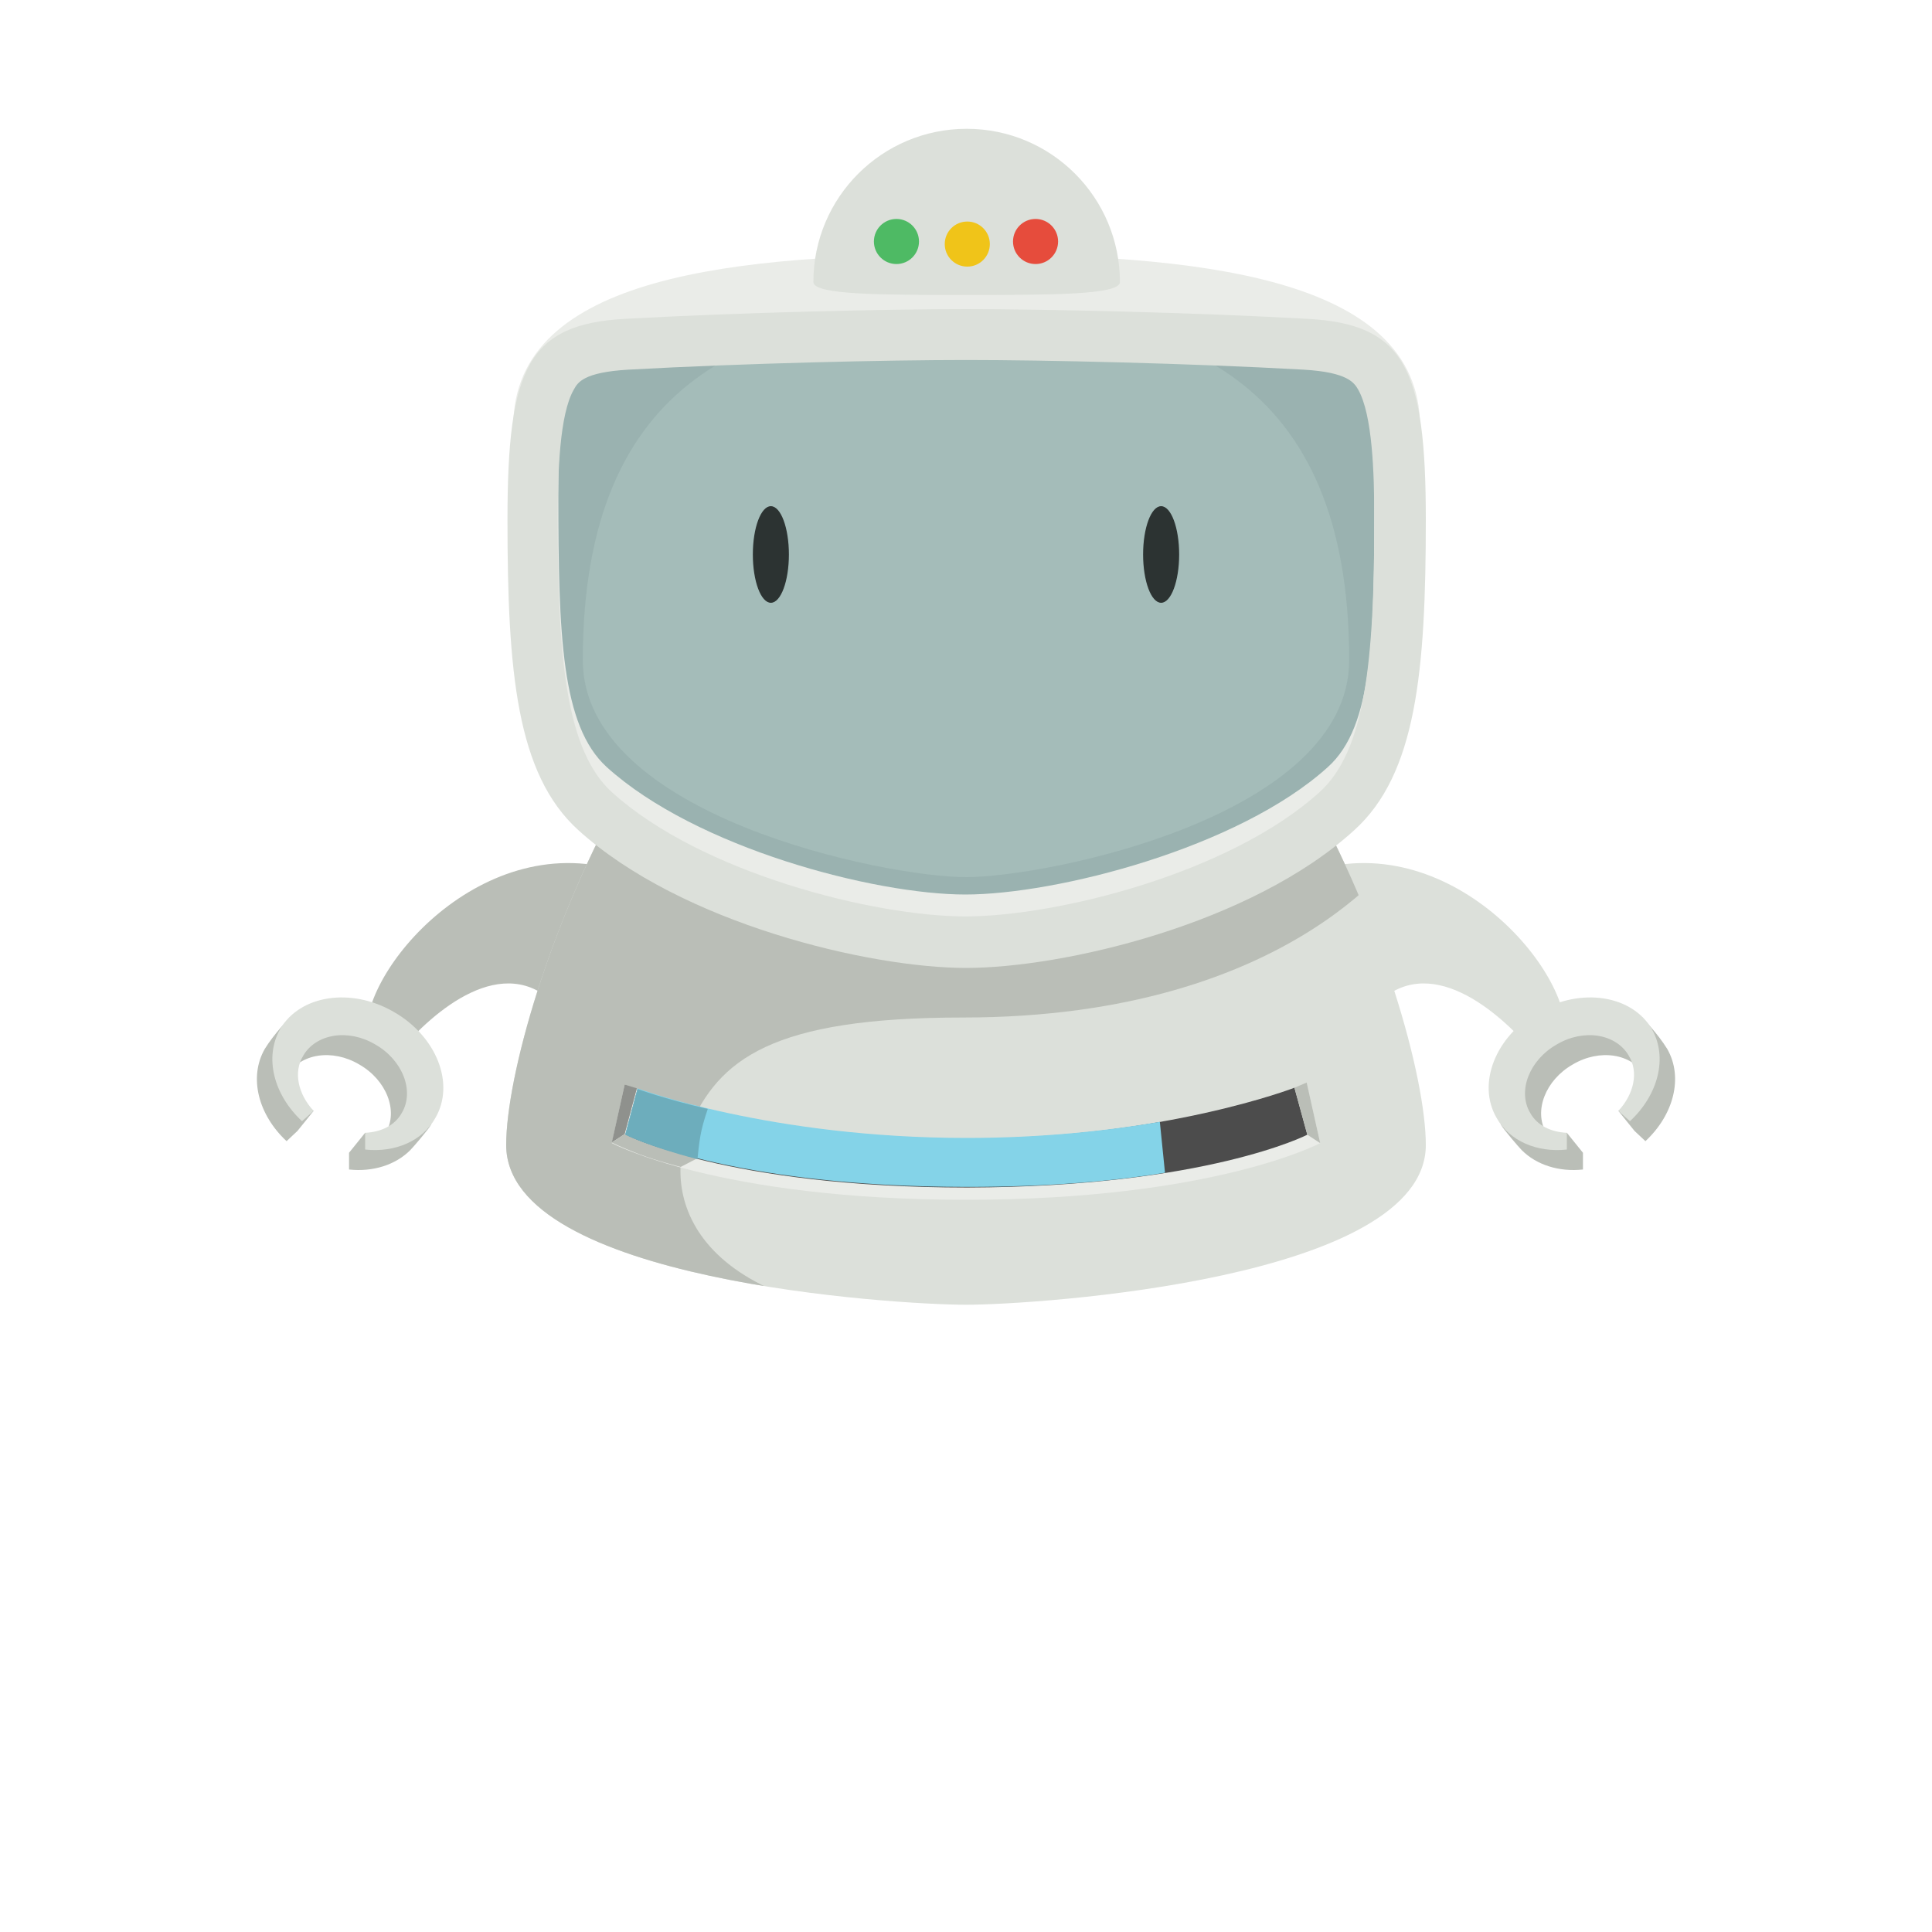 <?xml version="1.0" encoding="utf-8"?>
<!-- Generator: Adobe Illustrator 21.0.0, SVG Export Plug-In . SVG Version: 6.00 Build 0)  -->
<svg version="1.1" id="Layer_1" xmlns="http://www.w3.org/2000/svg" xmlns:xlink="http://www.w3.org/1999/xlink" x="0px" y="0px"
	 viewBox="0 0 300 300" style="enable-background:new 0 0 300 300;" xml:space="preserve">
<style type="text/css">
	.st0{opacity:0.4;fill:#2C3332;enable-background:new    ;}
	.st1{fill:#BABEB7;}
	.st2{fill:#DCE0DA;}
	.st3{clip-path:url(#SVGID_2_);fill:#BABEB7;}
	.st4{fill:#EAECE8;}
	.st5{fill:#4C4C4C;}
	.st6{fill:#8F918D;}
	.st7{fill:#84D3E8;}
	.st8{fill:#6DADBC;}
	.st9{fill:#9AB2B0;}
	.st10{fill:#A4BCB9;}
	.st11{fill:#2C3332;}
	.st12{fill:#F0C419;}
	.st13{fill:#E64C3C;}
	.st14{fill:#4EBA64;}
	@-webkit-keyframes robot_bounce{

        0%{
        transform:translateY(80px)}

        100%{
        transform:translateY(30px)}}

        @keyframes robot_bounce{

        0%{
        transform:translateY(80px)}

        100%{
        transform:translateY(30px)}}

        @-webkit-keyframes shadow{

        0%{ 
        transform:scale(1.5,1.2); 
    }

        100%{
        transform:scale(1,1); 
    }}

        <!--@keyframes shadow{

        0%{
        transform:scale(1.5,1.2); 
        opacity:0.4}

        100%{
        transform:scale(1,1); 
        opacity:0.2}}-->

        @-webkit-keyframes arms_bounce_left{

        0%{
        transform:rotate(0deg)}

        100%{
        transform:rotate(-15deg)}}

        @keyframes arms_bounce_left{

        0%{
        transform:rotate(0deg)}

        100%{
        transform:rotate(-15deg)}}

        @-webkit-keyframes arms_bounce_right{

        0%{
        transform:rotate(0deg)}

        100%{
        transform:rotate(15deg)}}

        @keyframes arms_bounce_right{

        0%{
        transform:rotate(0deg)}

        100%{
        transform:rotate(15deg)}}

        @-webkit-keyframes eyes_blink{

        0%{
        transform:scale(1,1)}

        90%{ 
        transform:scale(1,1)}

        95%{
        transform:scale(0.8,0)}

        100%{
        transform:scale(1,1)}}

        @keyframes eyes_blink{

        0%{
        transform:scale(1,1)}

        90%{
        transform:scale(1,1)}

        95%{
        transform:scale(0.8,0)}

        100%{
        transform:scale(1,1)}}

        #body{
        animation:robot_bounce 1.1s ease-in-out 0s infinite alternate}

        #head{
        animation:robot_bounce 1.1s ease-in-out 0.05s infinite alternate}

        #arms{
        animation:robot_bounce 1.1s ease-in-out 0.1s infinite alternate}

        #arms #left{
        transform-origin:center right; 
        animation:arms_bounce_left 1.1s ease-in-out 0s infinite alternate}

        #arms #right{
        transform-origin:center left; 
        animation:arms_bounce_right 1.1s ease-in-out 0s infinite alternate}

        #eyes ellipse{
        transform-origin:center center; 
        animation:eyes_blink 2s ease-out 0s infinite alternate}

        #hover ellipse{
        transform-origin:center center;
        animation:shadow 1.1s ease-in-out 0s infinite alternate}
</style>
<!--<g id="hover">
	<ellipse id="shadow_2_" class="st0" cx="150" cy="255.9" rx="39.1" ry="13.4"/>
</g>-->
<g id="arms">
	<g id="left">
		<path id="arm_1_" class="st1" d="M99.1,136.3c-22.1-9.5-42.3,13-42.2,23.9c0,2.1,3.4,5,5.1,3.1c5.3-6.3,16.2-15.7,24.4-7.2
			C87,156.7,101.3,137.2,99.1,136.3z"/>
		<g id="hand_1_">
			<path id="shadow" class="st1" d="M46.2,175.6l2.5-3.1c0,0-5-4-4.1-5.5c2-3.4,7-4.2,11.2-1.7c4.2,2.4,6.1,7.2,4.1,10.6
				c-0.8,1.3-3.2,0-3.2,0l-2.5,3.1l0,2.6c3.7,0.4,7.2-0.7,9.5-3c0.5-0.5,2.8-3.2,3.2-3.9c0.8-1.4-3.3-11.7-8.2-14.5
				c-3.7-2.1-13.7-2.2-13.7-2.2s-2.5,2.6-3.9,4.9c-2.5,4.4-1,10.2,3.4,14.3L46.2,175.6z"/>
			<path id="top" class="st2" d="M48.7,172.5c-2.4-2.6-3.2-6-1.6-8.6c2-3.4,7-4.2,11.2-1.7c4.2,2.4,6.1,7.2,4.1,10.6
				c-1.1,2-3.3,3-5.7,3.1l0,2.6c4.6,0.5,8.9-1.3,10.9-4.9c3.1-5.3,0.2-12.7-6.5-16.5c-6.6-3.8-14.5-2.6-17.6,2.7
				c-2.5,4.4-1,10.2,3.4,14.3L48.7,172.5z"/>
		</g>
	</g>
	<g id="right">
		<path id="arm" class="st2" d="M200.9,136.3c22.1-9.5,42.3,13,42.2,23.9c0,2.1-3.4,5-5.1,3.1c-5.3-6.3-16.2-15.7-24.4-7.2
			C213,156.7,198.7,137.2,200.9,136.3z"/>
		<g id="hand">
			<path id="shadow_1_" class="st1" d="M253.8,175.6l-2.5-3.1c0,0,5-4,4.1-5.5c-2-3.4-7-4.2-11.2-1.7c-4.2,2.4-6.1,7.2-4.1,10.6
				c0.8,1.3,3.2,0,3.2,0l2.5,3.1l0,2.6c-3.7,0.4-7.2-0.7-9.5-3c-0.5-0.5-2.8-3.2-3.2-3.9c-0.8-1.4,3.3-11.7,8.2-14.5
				c3.7-2.1,13.7-2.2,13.7-2.2s2.5,2.6,3.9,4.9c2.5,4.4,1,10.2-3.4,14.3L253.8,175.6z"/>
			<path id="top_1_" class="st2" d="M251.3,172.5c2.4-2.6,3.2-6,1.6-8.6c-2-3.4-7-4.2-11.2-1.7c-4.2,2.4-6.1,7.2-4.1,10.6
				c1.1,2,3.3,3,5.7,3.1l0,2.6c-4.6,0.5-8.9-1.3-10.9-4.9c-3.1-5.3-0.2-12.7,6.5-16.5c6.6-3.8,14.5-2.6,17.6,2.7
				c2.5,4.4,1,10.2-3.4,14.3L251.3,172.5z"/>
		</g>
	</g>
</g>
<g id="body">
	<g id="chassie">
		<g id="base">
			<path class="st2" d="M78.6,177.8c0-21,26.6-96.3,71.4-96.3s71.4,75.5,71.4,96.3c0,20.9-60.5,24.8-71.4,24.8
				C139.2,202.6,78.6,198.9,78.6,177.8z"/>
		</g>
		<g id="highlight">
			<g>
				<defs>
					<path id="SVGID_1_" d="M78.6,177.8c0-21,26.6-96.3,71.4-96.3s71.4,75.5,71.4,96.3c0,20.9-60.5,24.8-71.4,24.8
						C139.2,202.6,78.6,198.9,78.6,177.8z"/>
				</defs>
				<clipPath id="SVGID_2_">
					<use xlink:href="#SVGID_1_"  style="overflow:visible;"/>
				</clipPath>
				<path class="st3" d="M218.4,131c0,0-16.8,27-68.9,27c-29.7,0-37.9,6.5-42.5,17.2c-4.5,10.7,0.6,30,42.5,30s0.8,9.6,0.8,9.6
					s-87.3-18.7-87.3-19.1s23.9-94.4,23.9-94.4L218.4,131z"/>
			</g>
		</g>
	</g>
	<g id="progress-indicator">
		<g id="divet">
			<path id="highlight-bottom" class="st4" d="M205,177.5l-2.1-9.3c0,0-21.2,8.6-52.8,8.6S97,168.4,97,168.4l-2,9.1
				c0,0,16.5,8.8,55,8.8S205,177.5,205,177.5z"/>
			<path id="divet-bottom" class="st5" d="M203,176.2l-2-7.3c0,0-20.4,7.9-50.9,7.9c-30.5,0-51.1-7.7-51.1-7.7l-1.9,7.1
				c0,0,15.9,8.2,53.1,8.2C187.3,184.3,203,176.2,203,176.2z"/>
			<polygon id="shadow-right_1_" class="st1" points="201,168.9 202.9,168.1 205,177.5 203,176.2 			"/>
			<polygon id="shadow-left" class="st6" points="98.9,169 97,168.4 95,177.4 97,176.1 			"/>
			<path id="shadow-bottom" class="st1" d="M108.2,179.9l-2.5,1.3c0,0-3.6-0.9-6.5-2c-2.9-1.1-4.2-1.8-4.2-1.8l2-1.3c0,0,1.8,1,5,2
				C105.2,179.1,108.2,179.9,108.2,179.9z"/>
		</g>
		<g id="completed">
			<path id="blue" class="st7" d="M150.1,176.7c-30.5,0-51.1-7.7-51.1-7.7l-1.9,7.1c0,0,15.9,8.2,53.1,8.2c12.7,0,22.8-0.9,30.7-2.2
				l-0.8-7.9C171.9,175.6,161.7,176.7,150.1,176.7z"/>
			<path id="blue-shadow" class="st8" d="M109.9,172.2c-6.9-1.6-10.9-3.1-10.9-3.1l-1.9,7.1c0,0,3.5,1.8,11.2,3.8
				C108.6,177.2,108.7,175.7,109.9,172.2z"/>
		</g>
	</g>
</g>
<g id="head">
	<g id="face">
		<path id="screen-shadow" class="st9" d="M201.9,50.3c-17.7-0.9-39.8-1.4-51.9-1.4c-12.1,0-34.1,0.5-51.9,1.4
			C83.2,51.1,80,57.8,80,81s1.4,38.8,10.8,47.3c15.7,14.3,44.5,21,59.1,21c14.9,0,43.5-6.7,59.2-21c9.4-8.6,10.9-24.2,10.9-47.3
			S216.9,51.1,201.9,50.3z"/>
		<path id="screen" class="st10" d="M90.5,102.5c0,24.2,47,33.7,59.5,33.7c12.5,0,59.5-9.4,59.5-33.7c0-43.9-26.7-54.1-59.5-54.1
			C117.1,48.3,90.5,58.5,90.5,102.5z"/>
		<path id="case_x5F_shadow" class="st4" d="M150,52c12.1,0,34.6,0.5,52.4,1.5c7,0.4,7.9,2.1,8.5,3.1c2.2,3.9,2.5,12.8,2.5,20.2
			c0,21.9-0.1,35.9-7.2,42.3c-13.9,12.6-42.2,19.8-56.3,19.8c-14.1,0-41.8-7.2-55.7-19.8c-7-6.4-7.5-20.4-7.5-42.3
			c0-7.4,0.3-16.4,2.5-20.2c0.6-1.1,1.5-2.7,8.5-3.1C115.5,52.5,137.9,52,150,52 M150,39.5c-35.3,0-70.3,3.1-70.3,26.7
			s0.5,50,10.1,58.7c16,14.5,45.2,21.4,60.2,21.4c15.1,0,44.3-6.8,60.3-21.4c9.6-8.7,10.2-35.2,10.2-58.7S185.3,39.5,150,39.5z"/>
		<path id="case" class="st2" d="M150,55.9c12.1,0,34.6,0.5,52.4,1.5c7,0.4,7.9,2.1,8.5,3.1c2.2,3.9,2.5,12.8,2.5,20.2
			c0,21.9-1.4,35.9-8.5,42.3c-13.9,12.6-40.8,19.3-55,19.3c-14.1,0-41-6.7-54.9-19.3c-7-6.4-8.4-20.4-8.4-42.3
			c0-7.4,0.3-16.4,2.5-20.2c0.6-1.1,1.5-2.7,8.5-3.1C115.5,56.4,137.9,55.9,150,55.9 M150,48c-12.3,0-34.7,0.5-52.8,1.5
			C82,50.3,78.8,57.1,78.8,80.7s1.4,39.5,11,48.2c16,14.5,45.2,21.4,60.2,21.4c15.1,0,44.3-6.8,60.3-21.4
			c9.6-8.7,11.1-24.6,11.1-48.2s-3.3-30.4-18.5-31.2C184.8,48.5,162.3,48,150,48L150,48z"/>
	</g>
	<g id="eyes">
		<ellipse id="left_1_" class="st11" cx="119.7" cy="86.1" rx="2.8" ry="7.5"/>
		<ellipse id="right_1_" class="st11" cx="180.3" cy="86.1" rx="2.8" ry="7.5"/>
	</g>
	<g id="indicators">
		<path id="mount" class="st2" d="M173.9,43.8c0-13.1-10.6-23.8-23.8-23.8c-13.1,0-23.8,10.6-23.8,23.8c0,2,10.6,2,23.8,2
			C163.2,45.8,173.9,45.8,173.9,43.8z"/>
		<g id="leds">
			<circle id="yellow" class="st12" cx="150.2" cy="37.9" r="3.5"/>
			<circle id="red" class="st13" cx="160.8" cy="37.5" r="3.5"/>
			<circle id="green" class="st14" cx="139.2" cy="37.5" r="3.5"/>
		</g>
	</g>
</g>
</svg>
